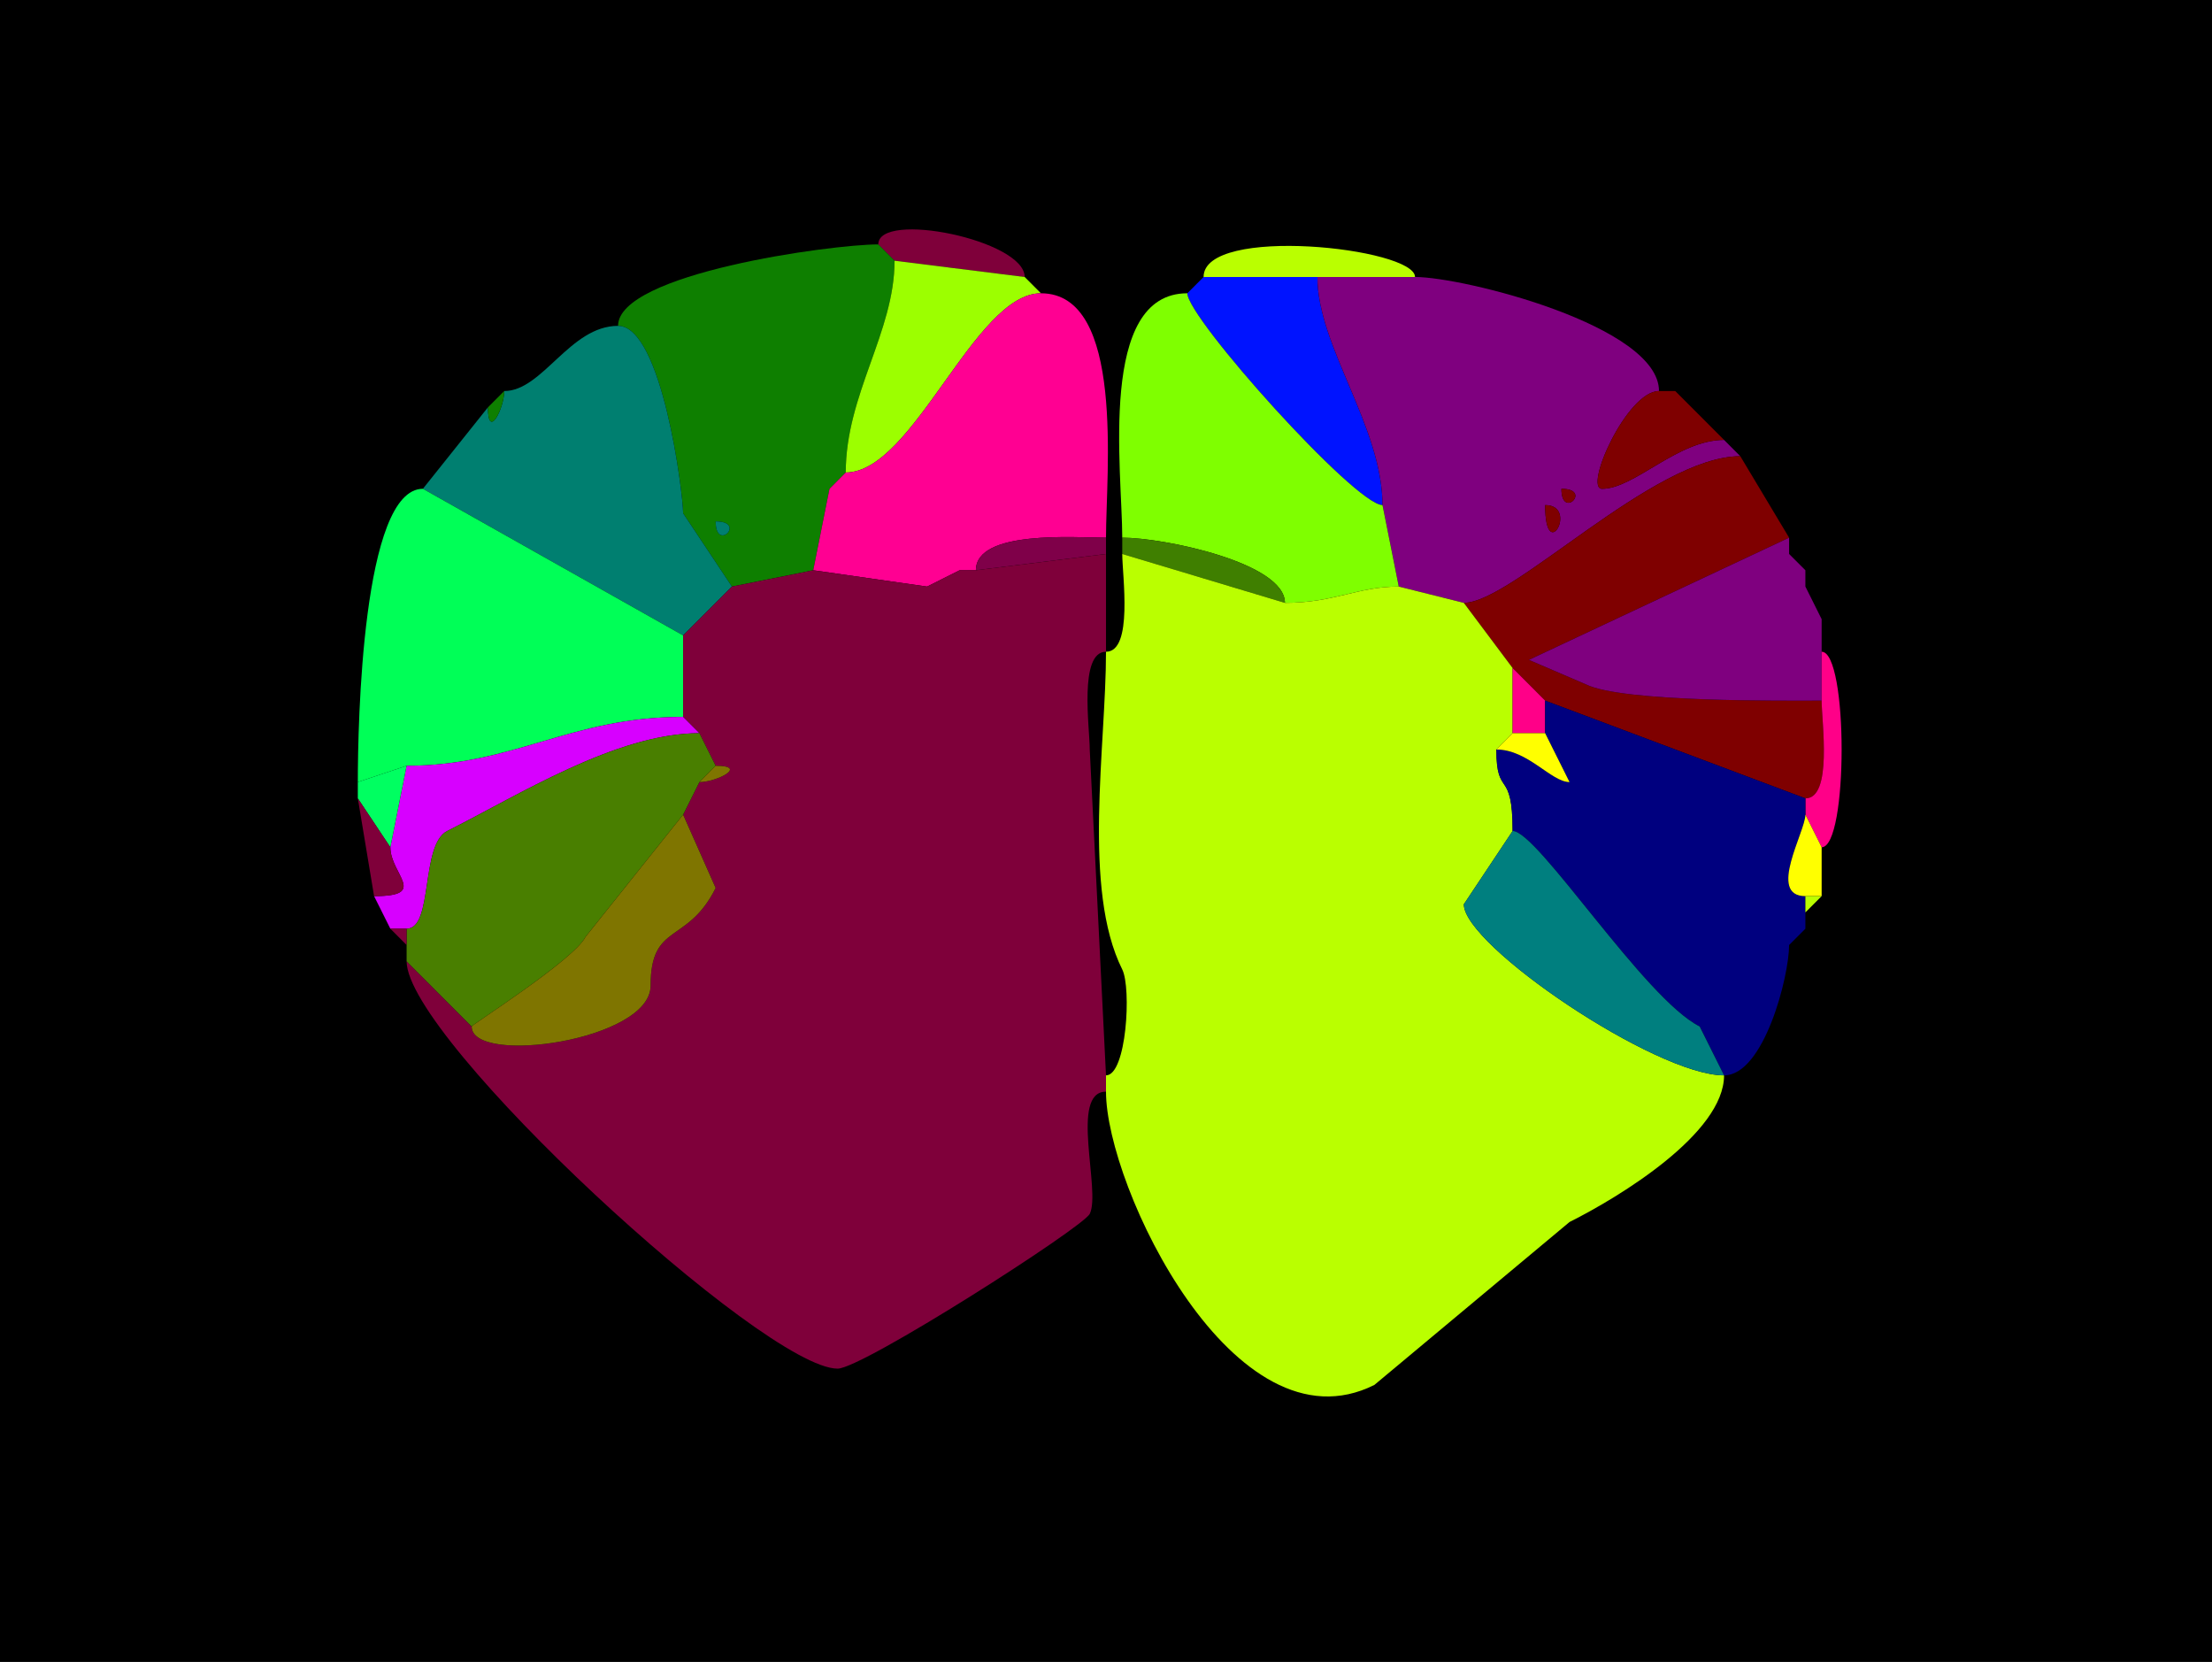 <?xml version="1.0" encoding="UTF-8"?>
<svg xmlns="http://www.w3.org/2000/svg" xmlns:xlink="http://www.w3.org/1999/xlink" width="430px" height="323px" viewBox="0 0 430 323" version="1.1">
<g id="surface1">
<rect x="0" y="0" width="430" height="323" style="fill:rgb(0%,0%,0%);fill-opacity:1;stroke:none;"/>
<path style=" stroke:none;fill-rule:nonzero;fill:rgb(49.804%,0%,22.745%);fill-opacity:1;" d="M 173.898 50.668 L 199.191 53.832 C 199.191 46.641 170.734 40.879 170.734 47.5 C 170.734 47.5 173.898 50.668 173.898 50.668 Z M 173.898 50.668 "/>
<path style=" stroke:none;fill-rule:evenodd;fill:rgb(5.49%,49.804%,0%);fill-opacity:1;" d="M 139.117 101.332 C 139.117 107.445 145.219 101.332 139.117 101.332 M 158.09 110.832 L 142.281 114 C 142.281 114 132.793 99.75 132.793 99.75 C 132.793 95.941 128.699 63.332 120.148 63.332 C 120.148 53.148 161.609 47.5 170.734 47.5 C 170.734 47.5 173.898 50.668 173.898 50.668 C 173.898 64.547 164.41 76.637 164.41 91.832 C 164.41 91.832 161.25 95 161.25 95 C 161.25 95 158.09 110.832 158.09 110.832 Z M 158.09 110.832 "/>
<path style=" stroke:none;fill-rule:nonzero;fill:rgb(72.941%,100%,0%);fill-opacity:1;" d="M 256.102 53.832 L 275.074 53.832 C 275.074 48.164 233.969 43.699 233.969 53.832 C 233.969 53.832 256.102 53.832 256.102 53.832 Z M 256.102 53.832 "/>
<path style=" stroke:none;fill-rule:nonzero;fill:rgb(61.176%,100%,0%);fill-opacity:1;" d="M 202.352 57 C 189.426 57 177.586 91.832 164.41 91.832 C 164.41 76.637 173.898 64.547 173.898 50.668 C 173.898 50.668 199.191 53.832 199.191 53.832 C 199.191 53.832 202.352 57 202.352 57 Z M 202.352 57 "/>
<path style=" stroke:none;fill-rule:nonzero;fill:rgb(0%,7.451%,100%);fill-opacity:1;" d="M 230.809 57 C 230.809 61.812 263.438 98.168 268.75 98.168 C 268.75 82.93 256.102 67.309 256.102 53.832 C 256.102 53.832 233.969 53.832 233.969 53.832 C 233.969 53.832 230.809 57 230.809 57 Z M 230.809 57 "/>
<path style=" stroke:none;fill-rule:evenodd;fill:rgb(49.804%,0%,49.804%);fill-opacity:1;" d="M 300.367 98.168 C 300.367 110.027 306.98 98.168 300.367 98.168 M 303.531 95 C 303.531 101.113 309.633 95 303.531 95 M 271.91 114 L 284.559 117.168 C 294.031 117.168 321.43 88.668 338.309 88.668 C 338.309 88.668 335.148 85.5 335.148 85.5 C 326.094 85.5 317.727 95 311.434 95 C 307.801 95 316.254 76 322.5 76 C 322.5 63.367 284.555 53.832 275.074 53.832 C 275.074 53.832 256.102 53.832 256.102 53.832 C 256.102 67.309 268.75 82.93 268.75 98.168 C 268.75 98.168 271.91 114 271.91 114 Z M 271.91 114 "/>
<path style=" stroke:none;fill-rule:nonzero;fill:rgb(100%,0%,57.255%);fill-opacity:1;" d="M 186.543 110.832 L 189.707 110.832 C 189.707 102.953 208.996 104.5 215 104.5 C 215 91.949 218.762 57 202.352 57 C 189.426 57 177.586 91.832 164.41 91.832 C 164.41 91.832 161.25 95 161.25 95 C 161.25 95 158.09 110.832 158.09 110.832 C 158.09 110.832 180.219 114 180.219 114 C 180.219 114 186.543 110.832 186.543 110.832 Z M 186.543 110.832 "/>
<path style=" stroke:none;fill-rule:nonzero;fill:rgb(49.804%,100%,0%);fill-opacity:1;" d="M 271.91 114 C 263.887 114 259.414 117.168 249.781 117.168 C 249.781 109.387 226.277 104.5 218.16 104.5 C 218.16 91.535 213.367 57 230.809 57 C 230.809 61.812 263.438 98.168 268.75 98.168 C 268.75 98.168 271.91 114 271.91 114 Z M 271.91 114 "/>
<path style=" stroke:none;fill-rule:nonzero;fill:rgb(0%,49.804%,43.922%);fill-opacity:1;" d="M 142.281 114 L 132.793 123.5 C 132.793 123.5 82.207 95 82.207 95 C 82.207 95 94.852 79.168 94.852 79.168 C 94.852 85.594 98.016 79.352 98.016 76 C 105.5 76 110.766 63.332 120.148 63.332 C 128.699 63.332 132.793 95.941 132.793 99.75 C 132.793 99.75 142.281 114 142.281 114 Z M 142.281 114 "/>
<path style=" stroke:none;fill-rule:nonzero;fill:rgb(5.49%,49.804%,0%);fill-opacity:1;" d="M 98.016 76 L 94.852 79.168 C 94.852 85.594 98.016 79.352 98.016 76 Z M 98.016 76 "/>
<path style=" stroke:none;fill-rule:nonzero;fill:rgb(49.804%,0%,0%);fill-opacity:1;" d="M 328.824 79.168 L 335.148 85.5 C 326.094 85.5 317.727 95 311.434 95 C 307.801 95 316.254 76 322.5 76 C 322.5 76 325.66 76 325.66 76 C 325.66 76 328.824 79.168 328.824 79.168 Z M 328.824 79.168 "/>
<path style=" stroke:none;fill-rule:nonzero;fill:rgb(49.804%,0%,49.804%);fill-opacity:1;" d="M 325.66 76 L 328.824 79.168 C 328.824 79.168 325.66 76 325.66 76 Z M 325.66 76 "/>
<path style=" stroke:none;fill-rule:nonzero;fill:rgb(49.804%,0%,0%);fill-opacity:1;" d="M 354.117 136.168 C 354.117 140.348 356.281 155.168 350.957 155.168 C 350.957 155.168 300.367 136.168 300.367 136.168 C 300.367 136.168 294.043 129.832 294.043 129.832 C 294.043 129.832 284.559 117.168 284.559 117.168 C 294.031 117.168 321.43 88.668 338.309 88.668 C 338.309 88.668 347.793 104.5 347.793 104.5 C 347.793 104.5 297.207 128.25 297.207 128.25 C 297.207 128.25 308.273 133 308.273 133 C 315.332 136.535 347.215 136.168 354.117 136.168 Z M 354.117 136.168 "/>
<path style=" stroke:none;fill-rule:nonzero;fill:rgb(61.176%,100%,0%);fill-opacity:1;" d="M 164.41 91.832 L 161.25 95 C 161.25 95 164.41 91.832 164.41 91.832 Z M 164.41 91.832 "/>
<path style=" stroke:none;fill-rule:nonzero;fill:rgb(0%,100%,34.118%);fill-opacity:1;" d="M 79.043 148.832 L 69.559 152 C 69.559 140.789 70.406 95 82.207 95 C 82.207 95 132.793 123.5 132.793 123.5 C 132.793 123.5 132.793 139.332 132.793 139.332 C 110.836 139.332 99.938 148.832 79.043 148.832 Z M 79.043 148.832 "/>
<path style=" stroke:none;fill-rule:nonzero;fill:rgb(49.804%,0%,0%);fill-opacity:1;" d="M 303.531 95 C 303.531 101.113 309.633 95 303.531 95 Z M 303.531 95 "/>
<path style=" stroke:none;fill-rule:nonzero;fill:rgb(49.804%,0%,0%);fill-opacity:1;" d="M 300.367 98.168 C 300.367 110.027 306.98 98.168 300.367 98.168 Z M 300.367 98.168 "/>
<path style=" stroke:none;fill-rule:nonzero;fill:rgb(0%,49.804%,43.922%);fill-opacity:1;" d="M 139.117 101.332 C 139.117 107.445 145.219 101.332 139.117 101.332 Z M 139.117 101.332 "/>
<path style=" stroke:none;fill-rule:nonzero;fill:rgb(49.804%,0%,28.627%);fill-opacity:1;" d="M 215 107.668 L 189.707 110.832 C 189.707 102.953 208.996 104.5 215 104.5 C 215 104.5 215 107.668 215 107.668 Z M 215 107.668 "/>
<path style=" stroke:none;fill-rule:nonzero;fill:rgb(24.706%,49.804%,0%);fill-opacity:1;" d="M 218.16 107.668 L 249.781 117.168 C 249.781 109.387 226.277 104.5 218.16 104.5 C 218.16 104.5 218.16 107.668 218.16 107.668 Z M 218.16 107.668 "/>
<path style=" stroke:none;fill-rule:nonzero;fill:rgb(49.804%,0%,49.804%);fill-opacity:1;" d="M 354.117 126.668 L 354.117 136.168 C 347.215 136.168 315.332 136.535 308.273 133 C 308.273 133 297.207 128.25 297.207 128.25 C 297.207 128.25 347.793 104.5 347.793 104.5 C 347.793 104.5 347.793 107.668 347.793 107.668 C 347.793 107.668 350.957 110.832 350.957 110.832 C 350.957 110.832 350.957 114 350.957 114 C 350.957 114 354.117 120.332 354.117 120.332 C 354.117 120.332 354.117 126.668 354.117 126.668 Z M 354.117 126.668 "/>
<path style=" stroke:none;fill-rule:nonzero;fill:rgb(49.804%,0%,22.745%);fill-opacity:1;" d="M 215 209 L 215 212.168 C 207.852 212.168 214.062 231.465 211.84 235.918 C 210.508 238.582 167.625 266 162.832 266 C 148.512 266 79.043 201.945 79.043 186.832 C 79.043 186.832 91.691 199.5 91.691 199.5 C 91.691 207.125 126.469 202.262 126.469 191.582 C 126.469 179.191 133.602 183.629 139.117 172.582 C 139.117 172.582 132.793 158.332 132.793 158.332 C 132.793 158.332 135.957 152 135.957 152 C 139.301 152 145.531 148.832 139.117 148.832 C 139.117 148.832 135.957 142.5 135.957 142.5 C 135.957 142.5 132.793 139.332 132.793 139.332 C 132.793 139.332 132.793 123.5 132.793 123.5 C 132.793 123.5 142.281 114 142.281 114 C 142.281 114 158.09 110.832 158.09 110.832 C 158.09 110.832 180.219 114 180.219 114 C 180.219 114 186.543 110.832 186.543 110.832 C 186.543 110.832 189.707 110.832 189.707 110.832 C 189.707 110.832 215 107.668 215 107.668 C 215 107.668 215 126.668 215 126.668 C 209.676 126.668 211.84 141.484 211.84 145.668 C 211.84 145.668 215 209 215 209 Z M 215 209 "/>
<path style=" stroke:none;fill-rule:nonzero;fill:rgb(72.941%,100%,0%);fill-opacity:1;" d="M 335.148 209 C 335.148 220.238 314.918 232.59 305.109 237.5 L 267.168 269.168 C 239.965 282.789 215 230.621 215 212.168 C 215 212.168 215 209 215 209 C 218.996 209 219.965 192.027 218.16 188.418 C 210.359 172.789 215 145.062 215 126.668 C 220.324 126.668 218.16 111.848 218.16 107.668 C 218.16 107.668 249.781 117.168 249.781 117.168 C 259.414 117.168 263.887 114 271.91 114 C 271.91 114 284.559 117.168 284.559 117.168 C 284.559 117.168 294.043 129.832 294.043 129.832 C 294.043 129.832 294.043 142.5 294.043 142.5 C 294.043 142.5 290.883 145.668 290.883 145.668 C 290.883 155.281 294.043 149.133 294.043 161.5 C 294.043 161.5 284.559 175.75 284.559 175.75 C 284.559 183.77 321.859 209 335.148 209 Z M 335.148 209 "/>
<path style=" stroke:none;fill-rule:nonzero;fill:rgb(100%,0%,53.333%);fill-opacity:1;" d="M 347.793 107.668 L 350.957 110.832 C 350.957 110.832 347.793 107.668 347.793 107.668 Z M 347.793 107.668 "/>
<path style=" stroke:none;fill-rule:nonzero;fill:rgb(49.804%,0%,28.627%);fill-opacity:1;" d="M 186.543 110.832 L 180.219 114 C 180.219 114 186.543 110.832 186.543 110.832 Z M 186.543 110.832 "/>
<path style=" stroke:none;fill-rule:nonzero;fill:rgb(100%,0%,53.333%);fill-opacity:1;" d="M 350.957 114 L 354.117 120.332 C 354.117 120.332 350.957 114 350.957 114 Z M 350.957 114 "/>
<path style=" stroke:none;fill-rule:nonzero;fill:rgb(100%,0%,53.333%);fill-opacity:1;" d="M 350.957 158.332 L 354.117 164.668 C 359.297 164.668 359.297 126.668 354.117 126.668 C 354.117 126.668 354.117 136.168 354.117 136.168 C 354.117 140.348 356.281 155.168 350.957 155.168 C 350.957 155.168 350.957 158.332 350.957 158.332 Z M 350.957 158.332 "/>
<path style=" stroke:none;fill-rule:nonzero;fill:rgb(100%,0%,53.333%);fill-opacity:1;" d="M 294.043 142.5 L 300.367 142.5 C 300.367 142.5 300.367 136.168 300.367 136.168 C 300.367 136.168 294.043 129.832 294.043 129.832 C 294.043 129.832 294.043 142.5 294.043 142.5 Z M 294.043 142.5 "/>
<path style=" stroke:none;fill-rule:nonzero;fill:rgb(0%,0%,49.804%);fill-opacity:1;" d="M 347.793 183.668 C 347.793 189.801 342.883 209 335.148 209 C 335.148 209 330.406 199.5 330.406 199.5 C 319.668 194.121 298.898 161.5 294.043 161.5 C 294.043 149.133 290.883 155.281 290.883 145.668 C 297.027 145.668 301.551 152 305.109 152 C 305.109 152 300.367 142.5 300.367 142.5 C 300.367 142.5 300.367 136.168 300.367 136.168 C 300.367 136.168 350.957 155.168 350.957 155.168 C 350.957 155.168 350.957 158.332 350.957 158.332 C 350.957 161.629 343.492 174.168 350.957 174.168 C 350.957 174.168 350.957 177.332 350.957 177.332 C 350.957 177.332 350.957 180.5 350.957 180.5 C 350.957 180.5 347.793 183.668 347.793 183.668 Z M 347.793 183.668 "/>
<path style=" stroke:none;fill-rule:nonzero;fill:rgb(84.314%,0%,100%);fill-opacity:1;" d="M 75.883 180.5 L 79.043 180.5 C 84.289 180.5 81.68 164.141 86.949 161.5 C 100.773 154.574 119.785 142.5 135.957 142.5 C 135.957 142.5 132.793 139.332 132.793 139.332 C 110.836 139.332 99.938 148.832 79.043 148.832 C 79.043 148.832 75.883 164.668 75.883 164.668 C 75.883 169.918 83.414 174.168 72.719 174.168 C 72.719 174.168 75.883 180.5 75.883 180.5 Z M 75.883 180.5 "/>
<path style=" stroke:none;fill-rule:nonzero;fill:rgb(28.627%,49.804%,0%);fill-opacity:1;" d="M 79.043 186.832 L 91.691 199.5 C 91.691 199.18 111.609 186.516 113.824 182.082 C 113.824 182.082 132.793 158.332 132.793 158.332 C 132.793 158.332 135.957 152 135.957 152 C 135.957 152 139.117 148.832 139.117 148.832 C 139.117 148.832 135.957 142.5 135.957 142.5 C 119.785 142.5 100.773 154.574 86.949 161.5 C 81.68 164.141 84.289 180.5 79.043 180.5 C 79.043 180.5 79.043 183.668 79.043 183.668 C 79.043 183.668 79.043 186.832 79.043 186.832 Z M 79.043 186.832 "/>
<path style=" stroke:none;fill-rule:nonzero;fill:rgb(100%,100%,0%);fill-opacity:1;" d="M 300.367 142.5 L 305.109 152 C 301.551 152 297.027 145.668 290.883 145.668 C 290.883 145.668 294.043 142.5 294.043 142.5 C 294.043 142.5 300.367 142.5 300.367 142.5 Z M 300.367 142.5 "/>
<path style=" stroke:none;fill-rule:nonzero;fill:rgb(0%,100%,38.039%);fill-opacity:1;" d="M 69.559 155.168 L 75.883 164.668 C 75.883 164.668 79.043 148.832 79.043 148.832 C 79.043 148.832 69.559 152 69.559 152 C 69.559 152 69.559 155.168 69.559 155.168 Z M 69.559 155.168 "/>
<path style=" stroke:none;fill-rule:nonzero;fill:rgb(49.804%,45.882%,0%);fill-opacity:1;" d="M 139.117 148.832 C 145.531 148.832 139.301 152 135.957 152 C 135.957 152 139.117 148.832 139.117 148.832 Z M 139.117 148.832 "/>
<path style=" stroke:none;fill-rule:nonzero;fill:rgb(49.804%,0%,22.745%);fill-opacity:1;" d="M 75.883 164.668 C 75.883 169.918 83.414 174.168 72.719 174.168 C 72.719 174.168 69.559 155.168 69.559 155.168 C 69.559 155.168 75.883 164.668 75.883 164.668 Z M 75.883 164.668 "/>
<path style=" stroke:none;fill-rule:nonzero;fill:rgb(49.804%,45.882%,0%);fill-opacity:1;" d="M 132.793 158.332 L 113.824 182.082 C 111.609 186.516 91.691 199.18 91.691 199.5 C 91.691 207.125 126.469 202.262 126.469 191.582 C 126.469 179.191 133.602 183.629 139.117 172.582 C 139.117 172.582 132.793 158.332 132.793 158.332 Z M 132.793 158.332 "/>
<path style=" stroke:none;fill-rule:nonzero;fill:rgb(100%,100%,0%);fill-opacity:1;" d="M 350.957 174.168 L 354.117 174.168 C 354.117 174.168 354.117 164.668 354.117 164.668 C 354.117 164.668 350.957 158.332 350.957 158.332 C 350.957 161.629 343.492 174.168 350.957 174.168 Z M 350.957 174.168 "/>
<path style=" stroke:none;fill-rule:nonzero;fill:rgb(0%,49.804%,49.804%);fill-opacity:1;" d="M 294.043 161.5 C 298.898 161.5 319.668 194.121 330.406 199.5 L 335.148 209 C 321.859 209 284.559 183.77 284.559 175.75 C 284.559 175.75 294.043 161.5 294.043 161.5 Z M 294.043 161.5 "/>
<path style=" stroke:none;fill-rule:nonzero;fill:rgb(72.941%,100%,0%);fill-opacity:1;" d="M 354.117 174.168 L 350.957 177.332 C 350.957 177.332 350.957 174.168 350.957 174.168 C 350.957 174.168 354.117 174.168 354.117 174.168 Z M 354.117 174.168 "/>
<path style=" stroke:none;fill-rule:nonzero;fill:rgb(49.804%,0%,22.745%);fill-opacity:1;" d="M 79.043 180.5 L 79.043 183.668 C 79.043 183.668 75.883 180.5 75.883 180.5 C 75.883 180.5 79.043 180.5 79.043 180.5 Z M 79.043 180.5 "/>
<path style=" stroke:none;fill-rule:nonzero;fill:rgb(72.941%,100%,0%);fill-opacity:1;" d="M 350.957 180.5 L 347.793 183.668 C 347.793 183.668 350.957 180.5 350.957 180.5 Z M 350.957 180.5 "/>
</g>
</svg>
